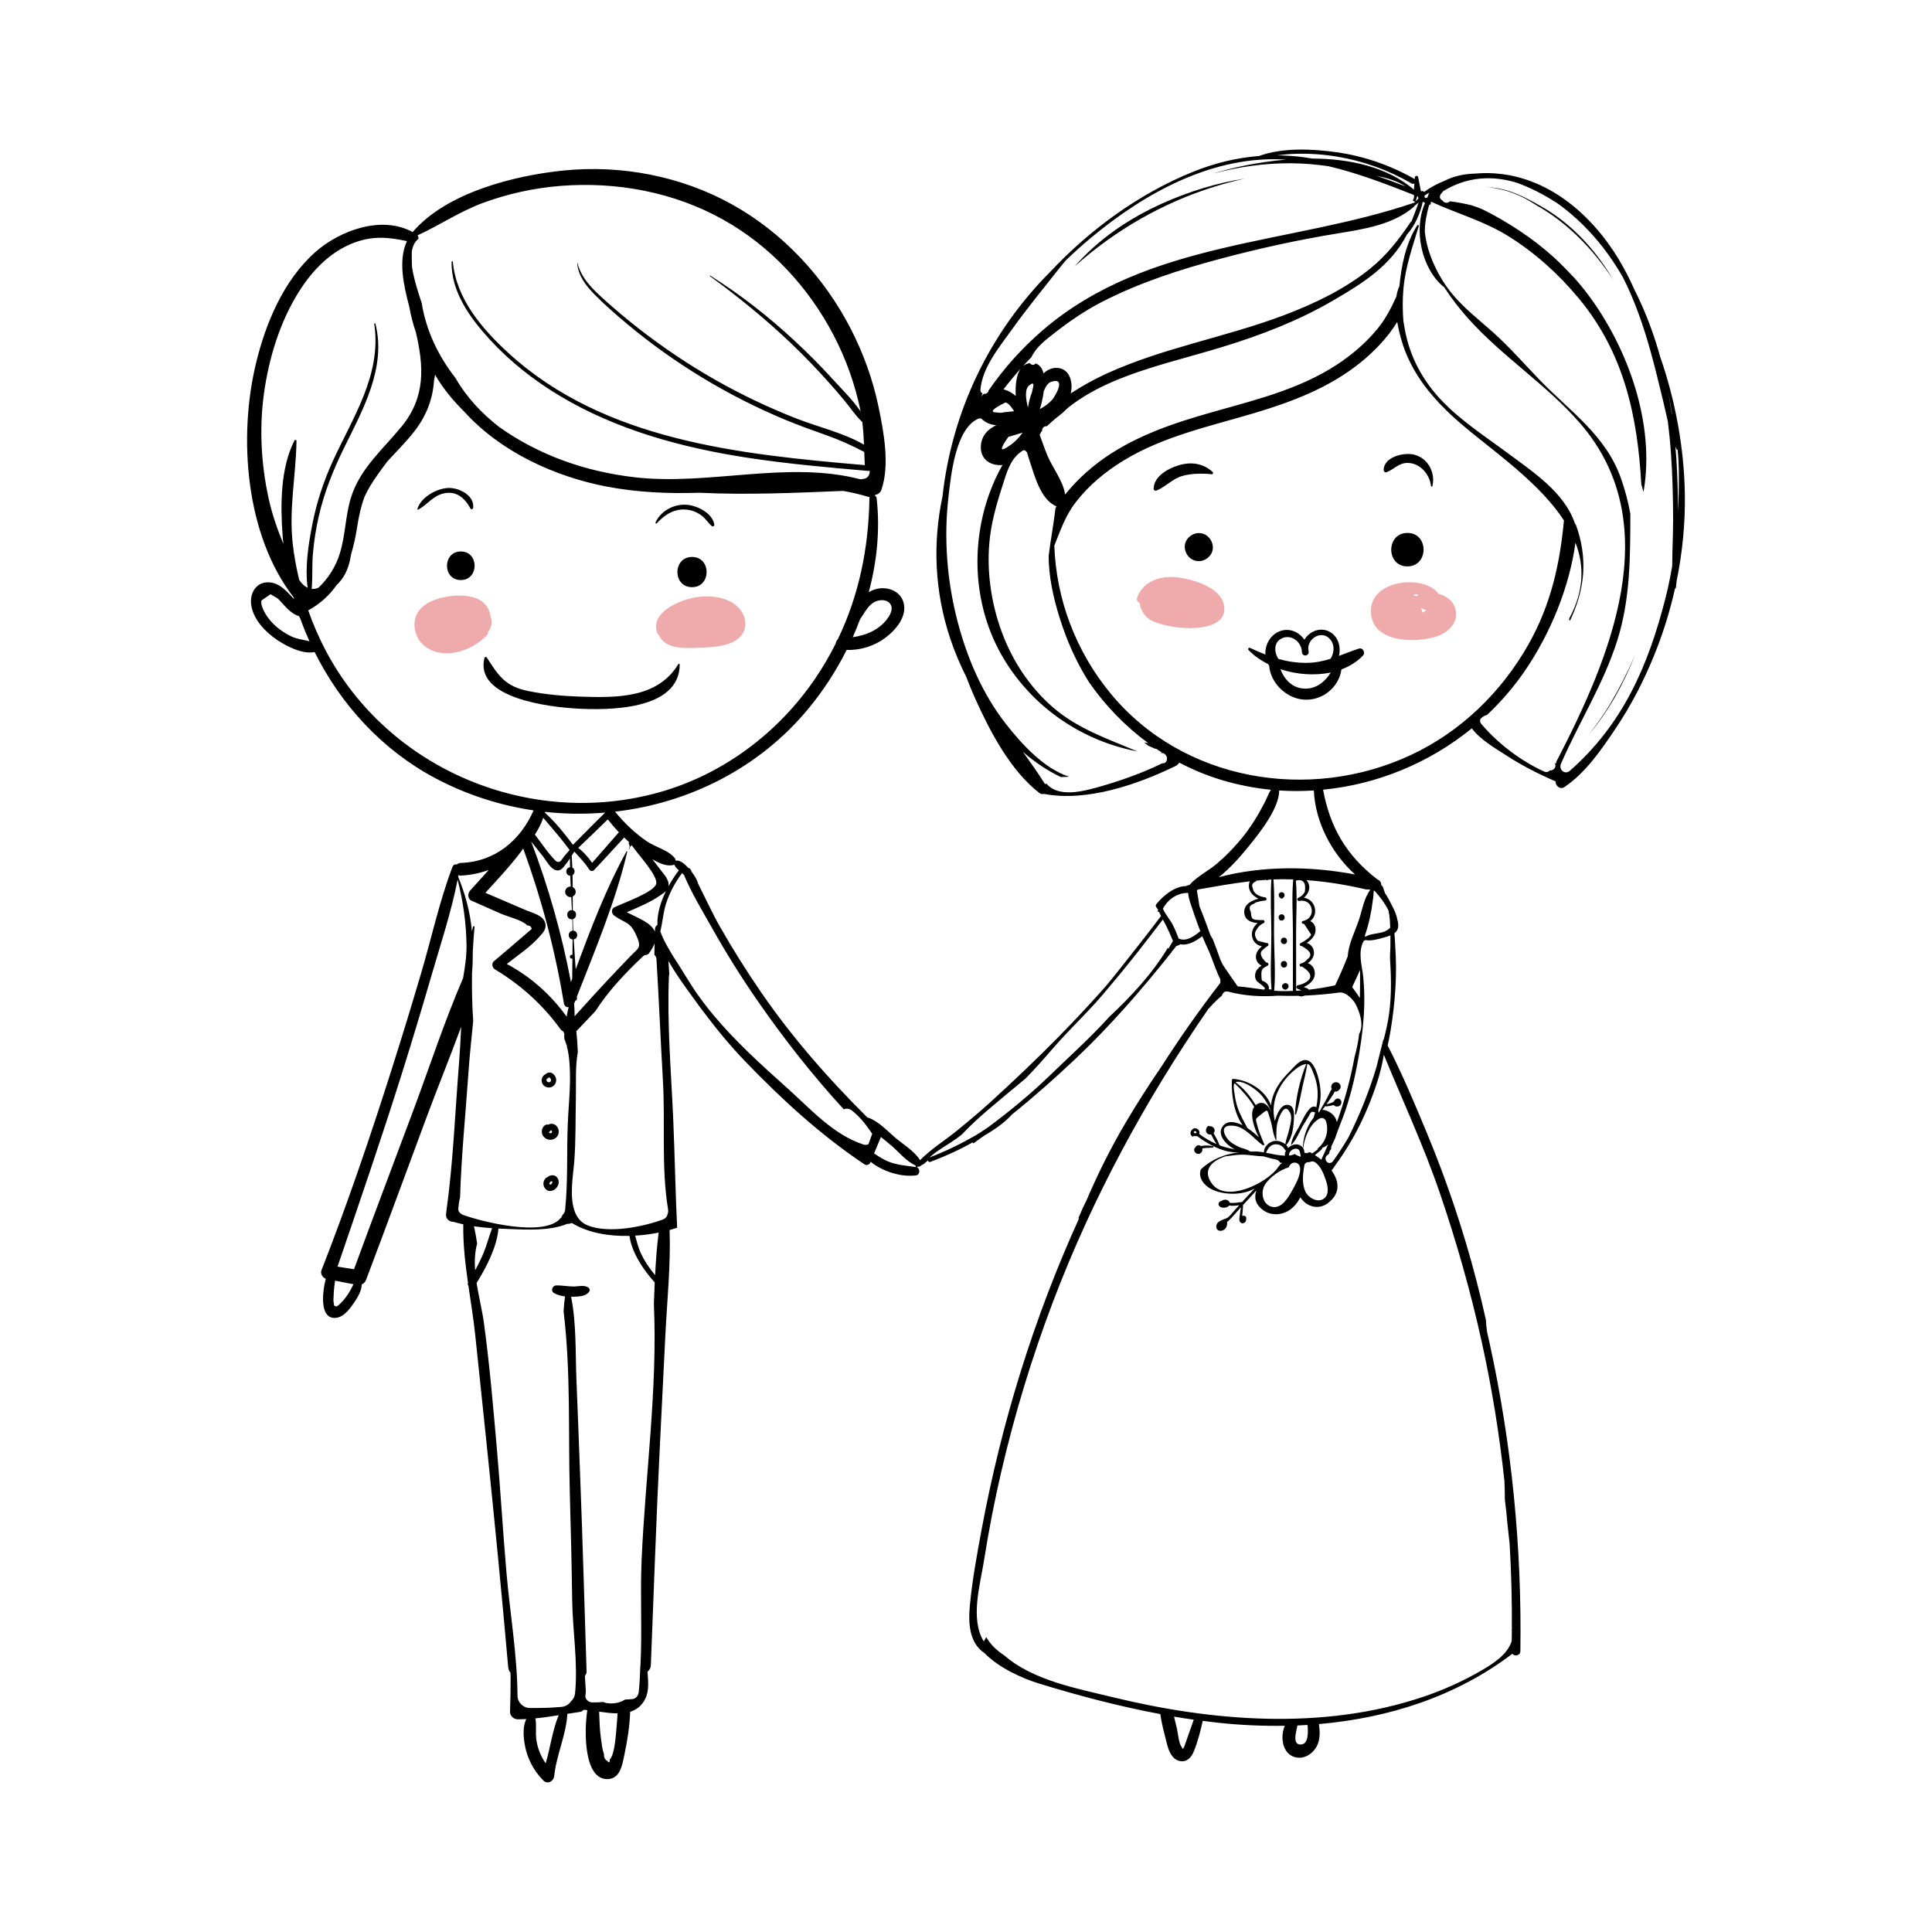 <?xml version="1.0" encoding="utf-8"?>
<!-- Generator: Adobe Illustrator 16.0.0, SVG Export Plug-In . SVG Version: 6.00 Build 0)  -->
<!DOCTYPE svg PUBLIC "-//W3C//DTD SVG 1.1//EN" "http://www.w3.org/Graphics/SVG/1.1/DTD/svg11.dtd">
<svg version="1.1" id="Layer_1" xmlns="http://www.w3.org/2000/svg" xmlns:xlink="http://www.w3.org/1999/xlink" x="0px" y="0px"
	 width="350px" height="350px" viewBox="0 0 350 350" enable-background="new 0 0 350 350" xml:space="preserve">
<g>
	<path d="M217.181,96.572c-1.331,0-2.605,1.163-2.55,2.538c0.056,1.375,1.117,2.55,2.538,2.55c1.332,0,2.606-1.164,2.55-2.538
		C219.664,97.746,218.603,96.572,217.181,96.572z"/>
	<path d="M254.974,96.546c-3.907,0-3.917,6.061-0.014,6.061C258.866,102.606,258.876,96.546,254.974,96.546z"/>
	<path d="M256.165,82.359c-1.859-0.452-5.492,0.411-5.499,2.8c-0.002,0.239,0.259,0.487,0.508,0.393
		c1.409-0.536,2.251-1.75,3.924-1.688c2.227,0.081,3.885,2.08,4.143,4.168c0.017,0.134,0.217,0.188,0.254,0.032
		C260.081,85.612,258.684,82.971,256.165,82.359z"/>
	<path d="M219.689,85.497c-1.779-1.609-3.992-1.892-6.294-1.163c-1.882,0.596-4.354,1.975-4.403,4.197
		c-0.007,0.313,0.313,0.426,0.56,0.323c1.675-0.698,2.818-2.098,4.626-2.626c1.644-0.48,3.645-0.492,5.341-0.313
		C219.73,85.937,219.838,85.631,219.689,85.497z"/>
	<path d="M246.17,117.501c-1.273,0.416-2.44,0.89-3.601,1.319c0.416-1.747-0.216-3.78-1.997-4.513
		c-1.656-0.681-3.429,0.184-4.267,1.583c-0.943-1.36-2.632-2.173-4.349-1.583c-1.786,0.615-2.817,2.479-2.723,4.267
		c-0.917-0.357-1.832-0.759-2.753-1.198c-0.245-0.117-0.486,0.179-0.29,0.385c0.957,1.008,2.176,1.857,3.54,2.542
		c0.016,0.028,0.028,0.059,0.045,0.087c0.042,0.068,0.093,0.114,0.141,0.167c0.226,3.106,2.996,5.868,6.116,6.172
		c3.466,0.338,6.539-2.194,6.979-5.459c1.485-0.557,2.826-1.374,3.896-2.5C247.403,118.251,246.91,117.261,246.17,117.501z
		 M231.931,115.809c1.638-1.062,3.555,0.152,3.887,1.896c0.007,0.201,0.026,0.403,0.073,0.607c0.154,0.659,1.198,0.53,1.18-0.151
		c-0.006-0.216-0.035-0.427-0.075-0.636c-0.035-1.999,2.603-3.481,4.045-1.619c0.802,1.036,0.648,2.395,0,3.437
		c-1.329,0.416-2.701,0.72-4.269,0.739c-1.831,0.022-3.537-0.248-5.192-0.713c-0.005-0.006-0.006-0.012-0.01-0.019
		C230.89,118.283,230.699,116.607,231.931,115.809z M236.848,124.74c-2.483,0.165-4.109-1.454-4.877-3.509
		c2.9,0.962,6.175,1.216,9.107,0.599C240.156,123.381,238.645,124.62,236.848,124.74z"/>
	<path d="M122.885,120.313c-3.811,6.298-11.405,6.097-18.001,5.88c-3.032-0.1-6.128-0.393-9.104-0.987
		c-4.199-0.838-5.426-2.694-7.581-6.079c-0.108-0.17-0.384-0.148-0.436,0.059c-1.865,7.394,12.026,8.889,16.436,9.16
		c5.701,0.351,18.905,0.452,18.937-7.967C123.135,120.242,122.953,120.199,122.885,120.313z"/>
	<path d="M83.487,99.904c-3.337,0-3.345,5.176-0.012,5.176C86.813,105.08,86.821,99.904,83.487,99.904z"/>
	<path d="M125.372,100.897c-3.529,0-3.538,5.474-0.012,5.474C128.889,106.372,128.897,100.897,125.372,100.897z"/>
	<path d="M100.71,195.313c-0.106-0.417-0.479-0.875-0.907-0.985c-0.344-0.089-0.721,0.018-0.965,0.267
		c-1.001,0.506-0.947,1.934,0.121,2.329C99.999,197.309,100.979,196.374,100.71,195.313z M99.15,195.961
		c-0.185-0.136-0.178-0.326-0.096-0.523c0.066-0.015,0.134-0.043,0.202-0.102c0.082-0.068,0.149-0.182,0.306-0.145
		c0.002,0,0.008,0.004,0.013,0.006c-0.043-0.021,0.065,0.09,0.063,0.087c0.078,0.094,0.145,0.139,0.175,0.267
		C99.914,195.979,99.488,196.206,99.15,195.961z"/>
	<path d="M101.181,204.673c-0.124-0.563-0.579-1.042-1.172-1.084c-0.256-0.018-0.513,0.056-0.742,0.178
		c-0.034-0.029-0.075-0.052-0.13-0.051c-0.56,0.012-0.908,0.61-0.968,1.112c-0.074,0.623,0.249,1.194,0.807,1.477
		C100.118,206.884,101.464,205.963,101.181,204.673z M99.967,205.187c-0.079,0.118-0.259,0.125-0.39,0.082
		c-0.059-0.019-0.105-0.047-0.146-0.078c0.132-0.179,0.325-0.508,0.498-0.38C100.016,204.876,100.03,205.09,99.967,205.187z"/>
	<path d="M100.275,212.923c-0.385-0.07-0.794,0.066-1.091,0.325c-0.237,0.086-0.443,0.264-0.563,0.497
		c-0.24,0.471-0.241,1.029,0.066,1.469c0.822,1.176,2.397,0.264,2.521-0.934C101.272,213.66,100.914,213.041,100.275,212.923z
		 M99.85,214.542c-0.119,0.089-0.226,0.07-0.282-0.001c-0.021-0.026-0.044-0.084-0.064-0.149c0.008-0.01,0.016-0.013,0.023-0.023
		c0.098-0.141,0.159-0.35,0.358-0.377c0.128-0.018,0.164,0.026,0.171,0.138C100.065,214.269,99.955,214.464,99.85,214.542z"/>
	<path d="M219.997,33.822c1.814-0.563,3.655-1.058,5.507-1.47c-5.136,0.8-10.189,2.37-14.888,4.479
		c-6.034,2.708-11.571,6.434-15.917,11.42C201.98,41.722,210.651,36.724,219.997,33.822z"/>
	<path d="M279.253,37.415c-2.884-1.649-6.034-3.325-9.419-3.463c-0.082-0.003-0.173-0.004-0.263-0.006
		c3.08,0.241,6.001,1.402,8.733,3.224c5.721,3.218,10.415,8.08,13.967,13.574c-0.293-0.493-0.584-0.987-0.894-1.474
		C288.298,44.442,284.245,40.269,279.253,37.415z"/>
	<path d="M305.226,89.46c-0.133-8.037-1.62-16.646-4.465-24.807c-0.238-0.865-0.492-1.725-0.764-2.582
		c-1.014-3.191-2.318-6.459-3.92-9.623c-0.587-1.318-1.221-2.616-1.914-3.884c-4.585-8.379-12.305-15.82-22.145-17.039
		c-1.563-0.194-3.159-0.222-4.739-0.081c-1.986,0.043-3.901,0.451-5.614,1.32c-1.297,0.518-2.533,1.181-3.672,2.006
		c-0.13-0.177-0.406-0.227-0.563-0.063c-0.176-0.88-0.35-1.759-0.528-2.637c-0.07-0.343-0.568-0.249-0.585,0.074
		c-0.005,0.108-0.019,0.215-0.024,0.323c-0.024-0.021-0.041-0.045-0.072-0.063c-4.361-2.48-9.146-4.135-14.119-4.83
		c-4.411-0.617-9.733-0.868-14.021,0.686c-4.045,0.317-8.011,1.276-11.884,2.835c-9.77,3.933-18.65,10.404-25.908,18.118
		c-11.045,11.065-17.864,25.427-19.547,40.732c-1.785,8.386-1.46,17.229,1.434,25.835c0.757,2.25,1.714,4.534,2.839,6.775
		c0.522,1.369,1.078,2.725,1.681,4.062c2.69,5.949,6.342,12.966,11.596,17.041c0.258,0.198,0.57,0.236,0.846,0.164
		c7.726,1.486,16.95-1.708,23.794-5.037c0.339-0.166,0.562-0.39,0.693-0.641c2.433,1.286,4.992,2.35,7.653,3.151
		c2.956,0.891,5.956,1.477,8.958,1.776c-0.441,0.693-0.713,1.512-1.143,2.341c-1.188,2.292-2.506,4.454-4.147,6.46
		c-1.337,1.634-2.829,3.159-4.429,4.536c-1.572,1.354-3.709,2.373-5.071,3.947c-0.193-0.009-0.388,0.042-0.563,0.155
		c0.001,0.003,0.003,0.007,0.003,0.011c-2.064,0.005-4.217,1.772-5.393,3.264c-0.102,0.13-0.174,0.34-0.062,0.492
		c0.145,0.195,0.271,0.399,0.409,0.598v0.003c-0.089,0.024-0.152,0.131-0.095,0.216c0.013,0.02,0.027,0.041,0.041,0.062
		c-0.001,0.009-0.005,0.018-0.006,0.028c0.059,0.004,0.117,0.015,0.171,0.039c0.021,0.009,0.038,0.025,0.058,0.035
		c0.099,0.233,0.205,0.462,0.32,0.688c-2.542,3.399-5.196,6.708-7.821,10.041c-0.73,0.927-1.481,1.838-2.237,2.745
		c-2.792,3.146-5.666,6.221-8.615,9.218c-3.909,3.969-7.956,7.818-12.075,11.569c-2.061,1.877-4.195,3.665-6.36,5.42
		c-2.115,1.713-4.625,3.269-6.542,5.241c-0.974-1.632-3.149-2.925-4.545-4.121c-1.471-1.262-2.955-2.899-4.804-3.573
		c-0.057-0.021-0.11-0.021-0.161-0.012c-7.054-7.007-13.501-14.336-19.161-22.535c-2.686-3.891-5.205-7.896-7.548-12.001
		c-1.418-2.484-2.638-5.175-3.958-7.783c-0.205-0.759-0.643-1.484-1.11-2.084c-0.131-0.236-0.251-0.482-0.385-0.716
		c-0.022-0.011-0.044-0.024-0.067-0.034c-0.086-0.039-0.172-0.068-0.259-0.097c-0.631-0.706-1.464-1.458-2.292-1.308
		c-0.003-0.039-0.013-0.076-0.012-0.116c0.001-0.05,0.001-0.102-0.001-0.151c-0.992-1.551-3.633-2.177-5.151-3.21
		c-2.185-1.487-4.1-3.32-5.769-5.361c-0.012-0.014-0.032-0.023-0.046-0.037c13.425-1.546,26.203-7.905,35.147-18.786
		c2.617-3.184,4.927-6.737,6.83-10.519c2.487,0.097,5.008-0.7,7.001-2.19c1.886-1.413,4.024-3.883,3.285-6.433
		c-0.627-2.166-3.087-2.96-5.111-2.357c-0.417,0.124-0.811,0.308-1.183,0.538c1.498-5.574,2.074-11.355,1.435-17.011
		c-0.029-0.267-0.18-0.444-0.367-0.542c0.022-0.021,0.039-0.045,0.059-0.067c0.499-0.083,0.98-0.4,1.159-0.91
		c1.58-4.533,0.428-10.583-0.539-15.198c-1.022-4.881-2.749-9.626-5.032-14.058c-4.809-9.338-12.308-17.391-21.517-22.499
		c-9.184-5.093-20-7.169-30.434-6.122c-8.861,0.889-21.234,3.958-27.387,11.157c-5.616-3.092-13.207-0.296-17.647,3.641
		c-5.752,5.102-9.003,12.908-10.759,20.24c-3.172,13.253-1.919,30.95,6.819,42.25c0.032,0.112,0.056,0.227,0.088,0.339
		c-1.332-1.374-2.553-2.943-4.584-3.019c-2.4-0.091-3.518,2.174-3.138,4.271c0.467,2.583,2.574,4.744,4.669,6.165
		c1.631,1.104,4.609,2.665,6.792,2.19c4.799,9.63,12.33,17.804,21.901,22.876c5.619,2.978,11.642,4.906,17.771,5.815
		c-2.394,5.426-6.962,9.315-13.186,9.515c-0.302,0.009-0.54,0.117-0.718,0.276c-0.301-0.07-0.649,0.06-0.8,0.458
		c-2.338,6.156-3.762,12.75-5.621,19.067c-1.745,5.932-3.555,11.844-5.43,17.736c-3.888,12.217-8.008,24.347-12.684,36.284
		c-0.226,0.576,0.226,1.322,0.79,1.517c-0.639,2.44-1.177,7.4,1.856,7.077c1.473-0.157,2.629-1.784,3.38-2.914
		c0.542-0.814,1.281-2.047,1.275-3.137c0.362-0.151,0.644-0.456,0.809-0.893c3.726-9.811,7.315-19.678,10.983-29.512
		c2.011-5.392,4.209-10.803,6.222-16.267c-0.107,2.216-0.215,4.412-0.386,6.56c-0.72,9.062-1.073,18.252-2.343,27.253
		c-0.054,0.386,0.03,0.698,0.19,0.94c0.005,0.01,0.013,0.018,0.019,0.027c0.043,0.063,0.091,0.12,0.145,0.172
		c0.002,0.002,0.004,0.004,0.006,0.006c0.267,0.257,0.637,0.388,0.995,0.373c0.575,0.175,1.167,0.318,1.763,0.448
		c-0.07,3.471,0.342,7.036,0.848,10.586c-0.075,0.212-0.037,0.407,0.081,0.56c0.437,3.016,0.927,6.018,1.235,8.938
		c0.688,6.51,1.371,13.019,2.044,19.529c1.398,13.515,2.738,27.026,3.921,40.562c0.039,0.447,0.193,0.793,0.412,1.046
		c0.014,0.265,0.027,0.529,0.029,0.792c0.007,2.098-0.025,4.186-0.105,6.283c-0.028,0.741,0.646,1.365,1.365,1.371
		c0.526,0.005,1.056-0.013,1.587-0.04c-0.667,1.303-0.53,3.111-0.314,4.467c0.407,2.539,1.599,4.858,3.413,6.676
		c0.752,0.754,1.856,0.117,1.951-0.817c0.388-3.806,2.182-7.469,2.382-11.275c0.757-0.121,1.511-0.237,2.255-0.339
		c0.263-0.036,0.498-0.182,0.688-0.38c0.218,0.01,0.443,0.026,0.672,0.048c-0.604,3.924-0.628,12.762,3.789,12.492
		c2.247-0.136,2.588-2.791,2.949-4.5c0.524-2.482,0.938-5.107,1.027-7.698c1.099-0.337,2.041-1.007,2.681-2.24
		c0.817-1.576,0.566-3.318,0.462-5.019c0.34-0.259,0.583-0.657,0.604-1.201c0.531-13.328,0.986-26.661,1.647-39.983
		c0.324-6.538,0.648-13.076,0.973-19.614c0.314-6.336,0.994-12.856,0.778-19.212c0.469-0.128,0.921-0.267,1.364-0.41
		c-0.313-6.513-0.423-13.026-0.705-19.548c-0.375-8.684-1.147-17.408-0.776-26.102c0.005-0.123,0.031-0.23,0.065-0.331
		c-0.053-0.793-0.109-1.586-0.164-2.379c1.349,2.426,3.062,4.743,4.639,6.909c0.591,0.839,1.206,1.662,1.83,2.475
		c2.321,3.091,4.79,6.076,7.469,8.861c6.619,6.88,13.663,13.345,21.615,18.649c0.298,0.198,0.837,0.068,0.982-0.271
		c0.03-0.073,0.06-0.146,0.09-0.22c2.267,1.841,5.727,2.835,8.264,2.462c0.749-0.109,0.742-1.371,0-1.488
		c-1.745-0.276-3.397-0.334-5.063-1.019c-0.934-0.384-1.753-0.923-2.567-1.472c0.417-0.989,0.833-1.979,1.24-2.972
		c0.683,0.57,1.382,1.114,2.005,1.658c1.28,1.118,2.658,2.813,4.271,3.5c-0.037,0.169,0.08,0.384,0.281,0.302
		c0.084-0.033,0.166-0.074,0.249-0.109c0.227,0.052,0.401-0.053,0.494-0.218c0.167-0.077,0.331-0.169,0.496-0.252
		c0.186-0.187,0.394-0.36,0.616-0.521c0.017-0.058,0.042-0.114,0.082-0.163c0-0.005,0.002-0.01,0.003-0.016
		c0.024,0.228,0.201,0.429,0.475,0.325c2.636-0.99,5.21-2.15,7.663-3.536c0.039,0.062,0.07,0.128,0.092,0.201
		c0.626-0.434,1.245-0.881,1.864-1.329c1.868-1.108,3.79-2.385,5.183-3.949c3.97-3.181,7.766-6.561,11.348-9.936
		c6.379-6.011,12.094-12.608,17.537-19.442c-0.015-0.002-0.029-0.009-0.042-0.012c0.325-0.352,0.627-0.729,0.912-1.117
		c0.126,0.012,0.246-0.032,0.329-0.109c0.14-0.012,0.27-0.08,0.333-0.196c1.402,0.299,2.858-0.546,4.025-1.455
		c0.399,0.966,0.827,1.919,1.271,2.867c0.157,0.407,0.312,0.815,0.478,1.22c0.316,0.763,0.813,2.33,1.516,3.713
		c0.018,0.22,0.021,0.437,0.011,0.653c-3.771,4.874-7.314,9.919-10.634,15.106c-2.271,3.319-4.449,6.703-6.493,10.168
		c-2.71,4.588-5.064,9.293-7.12,14.127c-0.214,0.436-0.43,0.87-0.641,1.307c-0.28,0.634-0.552,1.272-0.831,1.907
		c0.041,0.021,0.073,0.056,0.112,0.079c-8.149,17.909-14.013,36.881-17.608,56.154c-0.859,4.609-1.725,9.283-2.166,13.954
		c-0.293,3.092-0.155,6.761,2.632,8.603c2.623,2.7,6.884,4.606,9.907,5.534c7.212,2.213,14.539,4.146,21.963,5.533
		c0.246,1.778,0.739,3.576,1.173,5.291c0.324,1.284,0.88,2.888,2.344,3.211c1.245,0.275,2.086-0.625,2.524-1.677
		c0.714-1.715,1.24-3.736,1.647-5.603c0.981,0.128,1.963,0.257,2.947,0.361c3.942,0.416,7.933,0.604,11.917,0.537
		c-0.982,2.25-0.3,5.669,2.524,5.786c1.335,0.055,2.562-0.838,3.204-1.963c0.723-1.268,0.642-2.734,0.461-4.135
		c12.596-1.09,24.843-4.982,35.031-12.732c0.394,0.51,1.441,0.351,1.454-0.48c0.286-18.795-1.569-37.587-5.605-55.948
		c-0.143-0.649-0.294-1.296-0.442-1.944c-0.089-0.701-0.163-1.402-0.192-2.107c-0.531-2.392-1.104-4.775-1.721-7.147
		c-2.358-9.077-5.35-17.984-8.943-26.646c-2.164-5.216-4.456-10.698-7.136-15.922c0.189-0.872,0.364-1.747,0.512-2.628
		c0.818-4.881,1.245-10.238,0.852-15.453c-0.024-0.735-0.072-1.496-0.14-2.26c0.352-0.263,0.612-0.613,0.679-1.116
		c0.059-0.449-0.025-0.95-0.179-1.456c-0.138-0.896-0.617-1.801-0.991-2.542c-0.346-0.683-0.744-1.458-1.221-2.165
		c-0.121-0.364-0.237-0.73-0.372-1.088c-0.056-0.146-0.167-0.254-0.3-0.323c0.021-0.444-0.188-0.889-0.717-1.06
		c-0.023-0.023-0.045-0.047-0.073-0.07c-5.588-4.324-8.52-9.459-9.75-16.184c9.825-0.954,19.262-4.85,26.946-11.113
		c1.521,2.054,4.231,3.597,6.272,4.92c2.826,1.833,5.836,3.356,8.92,4.706c-0.082,0.765,0.811,1.521,1.55,1.027
		c3.893-2.603,6.746-6.815,9.331-10.664c2.77-4.124,5.057-8.549,6.927-13.147c1.603-3.936,2.877-8.006,3.805-12.153
		c0.087-0.038,0.158-0.118,0.174-0.242c0.05-0.391,0.089-0.784,0.127-1.177C304.799,100.042,305.313,94.751,305.226,89.46z
		 M122.12,156.656c0.011-0.003,0.018-0.013,0.029-0.017c0.164,0.385,0.482,0.712,0.837,1.021c-0.651,0.86-1.303,1.835-1.883,2.889
		c0-0.001,0-0.002,0-0.002c0.199-1.136-0.858-2.192-1.453-2.977c-0.483-0.639-0.973-1.281-1.467-1.922
		C119.494,156.447,120.929,157.043,122.12,156.656z M120.648,161.427c-0.963,1.959-1.623,4.101-1.553,6.125
		c-0.245,0.149-0.427,0.415-0.441,0.811c-0.006,0.138-0.006,0.276-0.011,0.413c-0.699-1.658-3.19-2.515-5.092-3.516
		c2.075-0.913,4.318-1.811,6.085-3.077C119.995,161.926,120.364,161.717,120.648,161.427z M113.045,151.712
		c0.301,0.287,0.606,0.568,0.921,0.841c-0.077,0.119-0.097,0.268-0.002,0.409c0.199,0.298,0.039,0.62-0.05,0.926
		c-0.011,0.037,0.044,0.05,0.058,0.015c0.098-0.26,0.159-0.642,0.458-0.748c0.009-0.003,0.013-0.012,0.021-0.015
		c1.274,1.83,4.766,5.515,4.427,6.973c-0.356,1.534-6.17,3.538-7.591,4.27c-0.639,0.329-0.491,1.156,0.009,1.51
		c1.977,1.402,2.817,1.021,3.924,3.441c1.129,2.47,0.461,2.338-1.121,3.997c-0.83,0.871-1.66,1.742-2.491,2.613
		c-2.55,2.674-5.032,5.414-7.506,8.159c0.002-0.771-0.041-1.527-0.095-2.29c0.008-0.017,0.021-0.03,0.028-0.047
		c0.062-0.16,0.125-0.32,0.187-0.48c0.163-0.031,0.304-0.149,0.301-0.368c-0.001-0.128-0.006-0.256-0.009-0.384
		c3.364-8.625,7.007-17.209,9.123-26.238c0.019-0.081-0.094-0.132-0.136-0.056c-3.746,6.795-6.493,14.078-9.208,21.348
		c-0.118-1.805-0.256-3.609-0.36-5.416c0.871-0.139,0.849-1.514-0.08-1.568c-0.017-0.39-0.035-0.778-0.047-1.168
		c-0.009-0.312-0.013-0.623-0.02-0.935c0.779-0.203,0.772-1.406-0.022-1.587c-0.006-0.833-0.009-1.666-0.009-2.499
		c0.315-0.158,0.542-0.482,0.542-0.851c0-0.372-0.227-0.702-0.546-0.859c-0.003-0.721-0.013-1.441-0.027-2.161
		c0.495-0.288,0.486-1.112-0.036-1.369c-0.025-0.716-0.065-1.432-0.115-2.147c0.161-0.253,0.316-0.508,0.464-0.763
		c0.941,1.053,1.918,2.012,2.697,3.244c0.191,0.302,0.633,0.388,0.893,0.111c1.795-1.917,3.568-3.854,5.345-5.787
		C113.007,151.796,113.021,151.753,113.045,151.712z M98.706,147.208c0.012-0.044,0.026-0.087,0.037-0.131
		c3.626,0.4,7.277,0.435,10.892,0.133c-1.979,1.912-3.891,3.896-5.838,5.84C102.253,150.988,100.614,148.939,98.706,147.208z
		 M103.197,153.985c-0.369,0.405-0.725,0.822-1.074,1.25c-0.169,0.209-0.438,0.708-0.675,0.829c-0.552,0.282-0.88-0.205-1.308-0.676
		c-1.174-1.295-2.173-2.81-3.24-4.2c0.623-0.943,1.139-1.957,1.515-3.036C100.036,150.079,101.702,151.946,103.197,153.985z
		 M112.136,150.799c-0.042,0.03-0.086,0.05-0.125,0.094c-1.584,1.803-3.168,3.605-4.74,5.42c-0.714-0.998-1.536-1.986-2.52-2.709
		c1.784-1.722,3.595-3.42,5.358-5.163C110.75,149.266,111.425,150.052,112.136,150.799z M157.707,109.571
		c1.92-1.789,5.083-0.601,3.295,2.154c-1.476,2.274-3.955,3.352-6.52,3.707c0.479-1.07,0.917-2.157,1.328-3.254
		C156.437,111.302,156.914,110.31,157.707,109.571z M74.603,45.547c0.151-0.925,0.507-1.736,1.194-2.283
		c0.032-0.213-0.009-0.439-0.155-0.628c4-1.832,7.667-4.336,11.846-5.875c4.52-1.664,9.282-2.708,14.082-3.086
		c10.141-0.798,20.52,1.125,29.437,6.112c8.562,4.788,15.444,12.22,19.979,20.884c2.266,4.329,3.917,8.963,4.903,13.749
		c0.007,0.037,0.011,0.073,0.019,0.109c-1.456-2.116-3.445-4.062-5.114-5.897c-2.208-2.429-4.531-4.755-6.94-6.986
		c-4.709-4.359-9.757-8.307-15.19-11.72c-0.063-0.04-0.114,0.058-0.056,0.1c5.213,3.808,10.242,7.894,14.901,12.364
		c2.239,2.147,4.387,4.386,6.461,6.694c1.036,1.153,2.051,2.328,3.042,3.521c1.034,1.246,1.956,2.681,3.138,3.785
		c0.019,0.018,0.039,0.025,0.059,0.038c0.171,1.374,0.256,2.752,0.31,4.129c-3.704-2.153-8.25-3.181-12.134-4.697
		c-5.111-1.996-10.075-4.354-14.843-7.068c-4.774-2.717-9.348-5.785-13.684-9.158c-2.146-1.669-4.234-3.414-6.257-5.231
		c-2.141-1.923-4.255-3.88-4.994-6.765c-0.006-0.024-0.045-0.021-0.043,0.005c0.156,2.294,1.578,4.109,3.134,5.695
		c1.882,1.917,3.934,3.695,5.995,5.415c4.267,3.563,8.805,6.792,13.559,9.673c4.802,2.91,9.822,5.461,15.005,7.62
		c2.487,1.036,5.021,1.938,7.558,2.84c2.369,0.842,4.566,1.844,6.751,2.988c0.027,0.798,0.054,1.595,0.095,2.39
		c-22.508-1.951-47.191-4.373-64.624-20.371c-4.769-4.377-9.383-9.785-10.005-16.47c-0.013-0.139-0.215-0.144-0.219,0
		c-0.126,5.441,3.388,10.228,6.894,14.06c3.688,4.029,8.028,7.431,12.708,10.234c10.337,6.193,22.128,9.384,33.956,11.201
		c7.266,1.116,14.59,1.761,21.909,2.395c0.106,0.009,0.188-0.018,0.258-0.056c0.097,0.632-0.264,1.404-1.09,1.5
		c-0.197,0.023-0.396,0.046-0.593,0.069c-13.213-3.447-27.458,1.2-40.923-0.368c-9.11-1.061-17.413-4.083-24.479-9.088
		c-3.205-2.486-5.949-5.422-7.932-8.874c-3.12-4.002-5.326-8.59-6.13-13.616c-0.279-0.821-0.547-1.644-0.791-2.471
		c-0.299-1.014-0.75-2.533-0.965-4.078C74.595,47.411,74.592,46.489,74.603,45.547z M53.047,98.647
		c-0.743-6.422,0.557-12.408,0.668-18.769c0.003-0.189-0.272-0.269-0.361-0.096c-2.571,5.002-2.561,11.712-2.162,17.198
		c0.038,0.526,0.104,1.049,0.157,1.574c-1.073-2.578-2.005-5.225-2.64-8.065c-1.492-6.679-1.805-13.621-0.716-20.387
		c1.039-6.448,3.198-13.009,6.924-18.421c2.322-3.372,5.419-6.303,9.311-7.742c3.351-1.239,6.23-0.973,9.491-0.257
		c-1.618,3.497-0.593,8.061,0.433,11.906c0.276,1.575,0.677,3.114,1.19,4.613c1.422,6.092,1.806,11.665-2.544,17.014
		c-3.394,4.172-7.592,7.638-9.227,12.956c-1.006,3.274-0.989,6.769-1.994,10.042c-0.773,2.516-2.11,4.568-3.886,6.254
		c-0.406,0.174-0.824,0.258-1.245,0.216c0.014-0.033,0.027-0.067,0.03-0.105c0.169-2.098,0.03-4.215,0.214-6.321
		c0.197-2.256,0.55-4.498,1.053-6.706c0.987-4.331,2.616-8.407,4.572-12.385c3.405-6.927,7.713-14.542,5.695-22.529
		c-0.035-0.14-0.232-0.081-0.211,0.056c1.392,9.23-3.944,16.996-7.579,25.002c-1.646,3.625-2.882,7.421-3.645,11.33
		c-0.708,3.626-1.351,7.755-0.844,11.452c-0.481-0.221-0.957-0.616-1.408-1.255c-0.131-0.187-0.186-0.374-0.186-0.551
		c-0.017-0.034-0.033-0.068-0.049-0.101C53.636,102.615,53.277,100.639,53.047,98.647z M52.776,115.293
		c-1.817-0.862-3.618-2.295-4.656-4.044c-0.305-0.512-1.025-1.859-0.722-2.491c0.537-0.368,1.075-0.735,1.613-1.104
		c0.413,0.243,0.826,0.485,1.24,0.728c0.316,0.254,0.582,0.58,0.855,0.876c0.93,1.007,1.786,1.979,3.08,2.374
		c0.053,0.14,0.122,0.277,0.222,0.445c0.291,0.805,0.594,1.605,0.92,2.397c0.236,0.571,0.486,1.135,0.74,1.697
		C54.97,115.903,53.782,115.771,52.776,115.293z M58.968,117.784c-1.218-2.318-2.258-4.731-3.131-7.205
		c2.204-1.206,3.874-2.769,5.146-4.592c0.438-0.418,0.837-0.896,1.186-1.427c0.825-1.258,1.207-2.714,1.449-4.192
		c0.473-1.563,0.818-3.205,1.081-4.896c0.306-1.964,0.705-3.793,1.354-5.522c0.296-0.628,0.621-1.26,1.005-1.901
		c0.811-1.355,1.897-2.841,3.084-4.422c1.642-1.809,3.394-3.519,4.898-5.45c2.245-2.884,3.367-5.935,3.581-9.199
		c0.079-0.369,0.147-0.736,0.194-1.104c1.408,2.476,3.294,4.737,5.305,6.716c6.596,7.292,16.428,11.784,25.877,13.575
		c5.528,1.047,11.089,1.284,16.666,1.101c8.722,0.417,17.559,0.019,26.077-0.333c1.504,0.259,3.006,0.607,4.508,1.065
		c0.103,0.031,0.201,0.051,0.296,0.06c-0.022,0.067-0.038,0.139-0.039,0.224c-0.152,9.077-1.908,17.612-5.736,25.546
		c-0.208,0.191-0.335,0.465-0.366,0.745c-1.073,2.14-2.29,4.239-3.681,6.289c-6.696,9.875-16.673,17.378-28.184,20.641
		C96.058,150.155,70.333,139.417,58.968,117.784z M98.407,155.196c0.594,0.745,1.308,2.196,2.296,2.448
		c0.646,0.165,1.021-0.134,1.438-0.632c0.392-0.465,0.763-0.974,1.113-1.496c-0.003,0.532,0.001,1.064,0.011,1.598
		c-0.904,0.085-0.895,1.498,0.042,1.534c0.024,0.654,0.051,1.31,0.083,1.964c-0.016-0.001-0.031-0.005-0.047-0.005
		c-0.517,0-0.957,0.437-0.958,0.954c-0.001,0.518,0.436,0.958,0.954,0.958c0.051,0,0.101-0.007,0.15-0.015
		c0.043,0.793,0.084,1.587,0.122,2.38c-0.014-0.001-0.023-0.008-0.038-0.008c-1.076,0-1.078,1.669-0.003,1.669
		c0.041,0,0.07-0.018,0.108-0.021c0.011,0.304,0.023,0.609,0.031,0.913c0.01,0.391,0.013,0.783,0.018,1.174
		c-0.923,0.084-0.923,1.501,0.006,1.575c-0.003,0.936-0.014,1.871-0.028,2.807c-0.039-0.016-0.082-0.026-0.131-0.026
		c-0.449,0-0.451,0.697-0.002,0.697c0.048,0,0.086-0.012,0.125-0.026c-0.019,1.217-0.036,2.432-0.036,3.648
		c-0.077,0.206-0.154,0.412-0.231,0.618c-1.656-8.689-4.053-17.181-7.206-25.46C96.95,153.363,97.678,154.28,98.407,155.196z
		 M94.456,154.192c0.072-0.095,0.121-0.194,0.156-0.292c0.059-0.055,0.125-0.104,0.182-0.161c3.316,9.108,5.789,18.457,7.362,28.028
		c0.085,0.519,0.46,0.717,0.857,0.696c-0.145,0.562-0.266,1.132-0.355,1.716c-2.894-4.006-6.489-7.211-10.843-9.549
		c2.007-1.575,4.303-3.112,5.926-4.954c0.642-0.729,1.283-1.355,1.05-2.387c-0.334-1.483-2.296-1.88-3.439-2.369
		c-2.476-1.058-4.952-2.115-7.425-3.181C90.174,159.288,92.462,156.842,94.456,154.192z M63.516,233.667
		c-0.5,0.885-1.063,1.703-1.799,2.414c-0.199,0.201-0.411,0.389-0.637,0.561c-0.451,0.07-0.646-0.102-0.584-0.519
		c-0.175-0.386-0.048-1.168-0.042-1.569c0.015-0.858,0.141-1.701,0.243-2.548c1.111,0.219,2.223,0.438,3.337,0.644
		C63.852,232.982,63.701,233.34,63.516,233.667z M74.953,200.957c-3.601,9.66-7.271,19.3-10.822,28.979
		c-0.994-0.163-1.989-0.32-2.984-0.474c3.983-11.665,7.995-23.326,11.689-35.088c1.853-5.898,3.64-11.816,5.362-17.754
		c1.644-5.669,3.57-11.443,4.703-17.266c0.985,3.848,1.57,7.948,1.615,11.89c0.023,2.022-0.287,3.987-0.62,5.944
		C80.543,184.94,77.884,193.092,74.953,200.957z M83.898,220.092c-0.192-0.071-0.381-0.188-0.536-0.338
		c-0.026-0.001-0.053-0.004-0.08-0.006c0-0.023,0.001-0.049,0.002-0.073c-0.176-0.2-0.287-0.45-0.261-0.732
		c0.063-0.716,0.158-1.385,0.322-2.035c0.232-7.612,1.013-15.243,1.537-22.83c0.205-2.973,0.537-6.03,0.842-9.109
		c-0.198-2.89-0.262-5.813-0.213-8.715c0.114-1.316,0.144-2.631,0.136-3.872c0.079-1.541,0.187-3.069,0.325-4.575
		c-0.11-0.05-0.247-0.028-0.29,0.13c-0.07,0.256-0.125,0.519-0.189,0.778c-0.31-3.444-1.168-6.625-2.49-9.873
		c0.018-0.095,0.04-0.189,0.057-0.284c0.124,0.042,0.261,0.067,0.417,0.061c1.709-0.068,3.424-0.43,5.065-1.021
		c-1.136,1.248-2.256,2.509-3.387,3.749c-0.458,0.502-0.46,1.502,0.256,1.816c1.796,0.787,3.589,1.583,5.382,2.379
		c1.198,0.532,3.833,1.13,4.706,2.09c0.47,0.026,0.746,0.246,0.827,0.657c-0.761,0.652-1.522,1.305-2.283,1.957
		c-1.522,1.306-3.041,2.616-4.581,3.9c-0.481,0.402-0.264,1.184,0.208,1.468c4.688,2.828,8.661,6.401,11.871,10.837
		c0.15,0.207,0.336,0.338,0.535,0.413c0.021,0.146,0.075,0.285,0.154,0.412c-0.019,0.313-0.021,0.621,0.006,0.923
		c0.149,0.366,0.28,0.749,0.395,1.146c0.029,0.022,0.055,0.05,0.086,0.065c-0.006,0.06-0.009,0.119-0.016,0.179
		c0.133,0.497,0.241,1.019,0.316,1.568c0.56,4.083,0.024,8.234-0.155,12.322c-0.229,5.254,0.061,10.435-0.487,15.691
		c-0.038,0.364-0.192,0.646-0.407,0.854c-0.063,0.136-0.138,0.263-0.22,0.386c0,0.039-0.001,0.078-0.001,0.117
		c0,0.009,0.002,0.017,0.002,0.026c-0.029-0.004-0.058-0.005-0.086-0.009C98.814,224.371,86.822,221.174,83.898,220.092z
		 M86.072,230.134c-0.119-1.643-0.056-3.273,0.368-4.862c-0.162-1.05-0.342-2.093-0.573-3.115c1.089,0.159,2.191,0.264,3.285,0.339
		c-0.569,1.483-0.948,3.044-1.563,4.514C87.139,228.082,86.627,229.119,86.072,230.134z M98.854,319.443
		c-0.878-1.277-1.47-2.695-1.694-4.303c-0.175-1.256,0.069-2.605-0.171-3.84c1.406-0.14,2.818-0.35,4.221-0.573
		C100.069,313.481,99.714,316.564,98.854,319.443z M111.743,312.265c-0.132,1.285-0.288,5.483-1.271,6.477
		c0.008,0.574-0.143,0.665-0.452,0.27c-0.443-0.248-0.643-0.661-0.597-1.24c-0.332-0.908-0.43-1.944-0.564-2.894
		c-0.226-1.599-0.258-3.194-0.322-4.798c1.108,0.156,2.251,0.311,3.341,0.316C111.845,311.019,111.807,311.643,111.743,312.265z
		 M116.232,282.618c-0.274,6.275,0.11,12.594-0.195,18.847c-0.012,0.238-0.03,0.478-0.054,0.717
		c-0.032,1.437-0.119,2.877-0.267,4.325c-0.075,0.725-0.549,1.293-1.313,1.313c-0.393,0.011-0.784,0.039-1.174,0.072
		c-0.837,0.541-1.89,0.808-3.205,0.655c-0.278-0.032-0.52-0.114-0.744-0.218c-0.671,0.06-1.344,0.097-2.021,0.079
		c-0.603-0.016-1.274-0.547-1.209-1.21c0.025-0.254,0.05-0.509,0.085-0.759c-0.048-0.951-0.109-1.902-0.177-2.857
		c0.193-0.184,0.316-0.448,0.305-0.801c-0.379-11.799-0.704-23.601-1.161-35.396c-0.223-5.774-0.428-11.55-0.669-17.323
		c-0.204-4.897,0.006-10.271-0.971-15.143c0.172,0,0.342-0.002,0.51-0.01c1.004-0.042,2.224-0.055,2.799-0.979
		c0.15-0.24,0.029-0.537-0.188-0.681c-0.767-0.51-1.731-0.195-2.606-0.188c-1.079,0.01-2.151-0.226-3.223-0.19
		c-0.728,0.024-1.043,1.024-0.369,1.396c0.599,0.331,1.278,0.505,1.971,0.588c-0.122,0.901-0.207,1.815-0.256,2.739
		c1.325,10.881,0.829,21.922,1.127,32.865c0.176,6.454,0.345,12.909,0.428,19.365c0.071,5.532,1.077,11.426,0.524,16.912
		c-0.064,0.64-0.349,1.127-0.737,1.478c-0.354,0.53-0.923,0.929-1.712,1.004c-1.921,0.183-3.831,0.215-5.76,0.197
		c-1.208-0.011-2.21-1.012-2.218-2.218c-0.051-7.432-1.351-14.842-1.995-22.237c-0.655-7.528-1.088-15.073-1.75-22.601
		c-0.664-7.546-1.313-15.173-2.336-22.679c-0.32-2.347-0.946-4.797-1.33-7.249c1.761-2.86,3.669-6.467,3.963-9.868
		c0.586,0.031,1.169,0.058,1.742,0.078c3.391,0.125,7.461,0.38,10.644-0.903c0.027-0.011,0.048-0.029,0.073-0.044
		c0.279,0.037,0.569-0.017,0.817-0.15c2.919,1.797,6.703,2.442,10.465,2.348c0.372,3.075,2.708,6.401,4.567,8.43
		c-0.06,1.281-0.108,2.563-0.157,3.842C119.151,251.563,116.903,267.256,116.232,282.618z M118.679,230.997
		c-1.058-1.243-1.963-2.6-2.643-4.095c-0.443-0.973-0.68-2.027-0.971-3.053c1.452-0.087,2.889-0.277,4.258-0.552
		C119,225.838,118.814,228.415,118.679,230.997z M120.954,219.89c-0.081,0.443-0.359,0.855-0.893,1.047
		c-3.721,1.34-9.713,2.55-13.527,1.082c-1.126-0.434-1.837-1.236-2.283-2.233c-0.012-0.001-0.024-0.002-0.036-0.003
		c0.001-0.026,0.001-0.052,0.002-0.078c-1.16-2.708-0.377-6.833-0.187-9.267c0.3-3.833,0.21-7.711,0.294-11.556
		c0.06-2.735-0.138-5.563,0.352-8.266c-0.049-1.272-0.13-2.541-0.271-3.798c1.153-1.209,2.307-2.419,3.455-3.635
		c2.361-3.697,5.54-7.03,8.583-9.9c0.236-0.223,0.493-0.309,0.734-0.3c0.099-0.08,0.205-0.146,0.324-0.185
		c0.235-0.328,0.456-0.659,0.656-0.996c0.188-0.317,0.32-0.612,0.427-0.894c-0.02,0.69-0.025,1.384-0.04,2.075
		c0.211,0.172,0.363,0.435,0.384,0.791c0.445,7.306,0.736,14.628,1.164,21.937c0.45,7.677-0.323,15.749,0.929,23.326
		C121.072,219.337,121.046,219.63,120.954,219.89z M157.333,207.278c-0.271,0.129-0.582,0.171-0.892,0.07
		c-5.474-1.77-9.608-6.46-13.792-10.205c-4.728-4.232-9.465-8.506-13.527-13.399c-0.602-0.725-1.182-1.47-1.753-2.222
		c-0.307-0.419-0.621-0.831-0.921-1.255c-1.623-2.291-3.037-4.842-4.625-7.216c-0.008-0.013-0.017-0.026-0.025-0.041
		c-0.553-0.989-1.625-2.658-2.175-4.288c0.418-1.643,0.504-3.346,1.025-4.98c0.651-2.04,1.649-3.875,2.924-5.574
		c0.121,0.107,0.233,0.217,0.335,0.329c1.39,3.334,3.379,6.581,5.083,9.616c2.507,4.464,5.224,8.813,8.136,13.025
		c4.775,6.905,10.029,13.623,15.733,19.826c0.445-0.182,0.979-0.17,1.447,0.195c1.515,1.184,2.602,2.612,3.671,4.19
		c0.011,0.017,0.018,0.034,0.028,0.051C157.776,206.025,157.557,206.652,157.333,207.278z M302.909,75.18
		c-0.026-0.099-0.053-0.198-0.079-0.295c-0.185-1.295-0.385-2.587-0.624-3.871C302.492,72.393,302.726,73.784,302.909,75.18z
		 M258.905,34.917c-0.106,0.287-0.213,0.573-0.318,0.859c0,0,0,0.002-0.001,0.003c-0.01,0.001-0.017,0.002-0.027,0.003
		c-0.308,0.167-0.466,0.11-0.472-0.171c-0.026-0.057-0.033-0.115-0.044-0.174C258.327,35.257,258.615,35.083,258.905,34.917z
		 M256.736,35.554c0.054,0.022,0.107,0.043,0.16,0.064c0.021,0.115,0.04,0.231,0.059,0.346c-0.177,0.168-0.348,0.344-0.511,0.526
		C256.538,36.18,256.637,35.867,256.736,35.554z M257.006,36.672c-0.405,1.162-0.853,2.303-1.301,3.444
		c-0.048,0.034-0.096,0.068-0.146,0.101c-2.101,3.108-4.313,6.011-7.384,8.484c-4.612,3.712-10.051,6.313-15.559,8.397
		c-10.529,3.982-21.753,5.858-32.041,10.534c-2.313,1.052-4.521,2.268-6.599,3.637c0.487-1.989-0.186-4.723-2.751-4.622
		c-0.834,0.033-1.559,0.418-2.184,0.998c-0.212-0.895-0.66-1.577-1.471-1.805c-0.206,0.419-0.794,0.286-0.984-0.058
		c-0.524,0.064-0.956,0.263-1.3,0.573c0.508-0.556,1.029-1.1,1.557-1.637c0.917-1.914,2.586-3.143,4.268-4.454
		c2.741-2.137,5.526-4.047,8.63-5.632c6.748-3.448,14.037-5.809,21.343-7.757c6.959-1.857,14.026-3.408,21.135-4.572
		c4.831-0.792,10.165-1.58,13.938-4.859c0.009-0.032,0.02-0.064,0.028-0.095C256.469,37.135,256.74,36.906,257.006,36.672z
		 M190.624,72.403c-0.625,0.704-1.401,1.255-2.244,1.714c0.228-0.718,0.541-1.952,0.709-3.256c0.322-0.815,0.759-1.504,1.337-1.69
		C193.33,68.234,191.053,71.919,190.624,72.403z M186.956,71.04c-0.373,0.99-0.612,1.968-0.721,2.718
		c-0.006,0.038-0.004,0.072-0.007,0.108c-0.379-1.556-0.685-3.388,0.281-4.1C187.633,68.936,187.104,70.183,186.956,71.04z
		 M234.71,27.861c2.494-0.066,4.999,0.097,7.461,0.503c4.794,0.792,9.373,2.444,13.574,4.881c0.184,0.107,0.357,0.073,0.49-0.023
		c-0.028,0.363-0.046,0.728-0.085,1.091c-0.001,0.013-0.004,0.025-0.005,0.038c-4.936-4.166-11.697-5.593-18.41-5.628
		c-0.477-0.081-0.956-0.155-1.436-0.221c-1.669-0.229-3.326-0.346-4.971-0.358C232.451,28.012,233.575,27.891,234.71,27.861z
		 M254.624,33.767c-1.74-0.665-3.489-1.317-5.252-1.929C251.212,32.242,253.104,32.749,254.624,33.767z M183.31,59.709
		c2.72-3.812,5.7-7.435,8.596-11.112c0.38-0.485,0.773-0.955,1.173-1.417c1.436-1.391,2.918-2.734,4.453-4.016
		c9.887-8.247,22.234-15.095,35.452-14.249c-2.526,0.211-4.98,0.579-7.255,1.032c-2.045,0.406-4.067,0.918-6.062,1.524
		c4.611-1.232,9.365-1.916,14.142-1.896c2.334,0.01,4.62,0.211,6.891,0.542c5.281,1.244,10.406,3.216,15.442,5.203
		c0.089,0.354-0.012,0.714-0.223,0.991c0.146,0.095,0.293,0.186,0.437,0.283c-0.03,0.035-0.062,0.069-0.091,0.104
		c-22.567,7.699-48.265,6.795-67.251,23.029c-3.821,3.268-7.156,6.991-9.938,11.035c-0.005,0.023-0.013,0.044-0.017,0.066
		c-0.089,0.406-0.469,0.563-0.817,0.514c-0.18,0.155-0.348,0.324-0.495,0.514c0.082-0.196,0.171-0.389,0.256-0.584
		c-0.238-0.108-0.415-0.327-0.392-0.639C177.923,66.585,181.036,62.896,183.31,59.709z M184.014,71.74
		c-0.632-0.563-1.36-0.991-2.219-1.198c0.984-1.307,2.038-2.56,3.13-3.778C184.088,67.91,183.92,69.865,184.014,71.74z
		 M182.138,72.912c0.506,0.054,1.084,0.791,1.578,1.583c-0.568,0.053-1.151,0.14-1.817,0.191c-0.424,0.113-0.847,0.127-1.271,0.041
		C179.215,74.72,179.719,74.115,182.138,72.912z M182.679,79.141c0.435-0.13,0.871-0.257,1.309-0.383
		c0.426-0.126,0.851-0.256,1.274-0.39c-0.649,0.907-1.412,1.726-2.369,2.364C181.112,81.981,181.042,81.45,182.679,79.141z
		 M210.571,138.271c-3.632,1.794-7.887,3.282-11.765,4.361c-2.698,0.75-7.107,1.88-9.229-0.668
		c-0.092,0.023-0.184,0.043-0.274,0.068c-1.249-2.007-2.625-3.91-3.987-5.823c2.107,1.833,4.404,3.395,6.885,4.565
		c0.504-0.012,1.002-0.036,1.494-0.067c-4.614-1.445-8.759-6.093-11.53-9.646c-4.213-5.4-6.989-11.931-8.705-18.526
		c-1.904-7.316-2.504-14.995-1.635-22.512c0.433-3.744,1.238-12.394,5.426-14.177c0.366-0.156,0.699,0.036,0.833,0.307
		c0.008-0.015,0.017-0.03,0.024-0.045c0.154,0.136,0.321,0.262,0.505,0.37c0.594,0.351,1.225,0.506,1.874,0.552
		c-1.473,0.718-2.639,1.787-2.788,3.697c-0.193,2.486,1.8,3.728,3.906,3.517c-0.893,1.585-1.677,3.257-2.322,5.028
		c-3.567,9.775-2.859,20.966,2.489,29.957c5.28,8.879,14.222,15,24.284,16.896c-5.396-2.278-10.909-4.121-15.419-8.08
		c-4.162-3.653-7.252-8.381-9.163-13.564c-1.997-5.42-2.836-11.53-2.122-17.274c0.437-3.511,1.489-6.865,2.575-10.218
		c0.686-2.115,1.373-4.104,3.323-5.34c0.31-0.196,0.605-0.008,0.708,0.26c0.021-0.02,0.043-0.039,0.064-0.059
		c0.177,0.628,0.366,1.249,0.566,1.844c0.9,2.692,1.966,6.762,4.694,7.996c0.043,0.02,0.086,0.027,0.129,0.042
		c-0.072,0.115-0.14,0.23-0.21,0.346c-0.001,0.012,0.004,0.02,0.003,0.032c-0.326,2.855-0.871,5.672-1.219,8.521
		c-0.003,0.464,0,0.929,0.023,1.393c0.199,3.846,1.209,7.769,2.45,11.402c1.239,3.627,2.837,7.007,4.808,10.133
		c2.943,4.246,6.586,8.014,10.761,11.078c-0.256-0.041-0.508-0.094-0.761-0.143c0.237,0.205,0.481,0.401,0.732,0.591
		c0.458,0.196,0.915,0.397,1.367,0.607c0.003-0.034,0.008-0.066,0.009-0.099c0.363,0.247,0.729,0.488,1.1,0.725
		c-0.081,0.035-0.162,0.07-0.243,0.105c0.007,0.003,0.014,0.005,0.021,0.009c0.646-0.15,1.188,0.443,1.156,0.995
		C211.427,137.898,211.091,138.373,210.571,138.271z M211.688,171.896c-0.033-0.077-0.064-0.153-0.096-0.23
		c-2.855,4.734-6.603,8.767-10.626,12.539c-3.33,3.684-7.1,7.07-10.666,10.519c-3.546,3.428-7.315,6.542-11.271,9.474
		c-0.867,0.595-1.738,1.177-2.641,1.69c-2.569,1.466-5.232,2.737-7.996,3.797c0.041-0.035,0.082-0.072,0.123-0.108
		c0.048-0.063,0.11-0.116,0.182-0.162c1.42-1.217,3.073-2.066,4.595-3.162c0.327-0.236,0.643-0.489,0.964-0.735
		c0.063-0.069,0.126-0.138,0.189-0.203c1.548-1.625,3.234-3.146,4.943-4.596c2.119-1.801,4.263-3.557,6.392-5.33
		c1.663-1.703,3.261-3.478,4.879-5.364c3.288-3.834,7.042-7.188,10.201-11.14c3.42-3.988,6.641-8.174,9.802-12.305
		c0.19,0.348,0.382,0.694,0.56,1.047c0.466,0.929,0.877,1.879,1.271,2.839C212.196,170.931,211.915,171.4,211.688,171.896z
		 M213.519,170.019c-0.307-0.82-0.637-1.63-1.029-2.414c-0.507-1.012-1.401-1.973-1.823-2.996c0.499-0.862,1.101-1.602,2.013-2.147
		c0.516-0.308,1.091-0.53,1.682-0.641c0.3-0.056,0.59-0.044,0.872-0.063c0.007,0.028,0.016,0.057,0.023,0.085
		c0.069,1.066,0.552,2.179,0.864,3.149c0.018,0.052,0.037,0.105,0.055,0.158c0.025,0.091,0.051,0.182,0.076,0.273
		c0.042,0.107,0.084,0.214,0.127,0.321c0.331,0.989,0.687,1.971,1.068,2.942C216.416,169.538,214.9,170.692,213.519,170.019z
		 M219.734,170.199c-0.155-0.25-0.294-0.507-0.442-0.761c-0.633-1.756-1.279-3.511-1.993-5.234
		c-0.159-0.968-0.289-1.941-0.481-2.898c0.061-0.055,0.127-0.103,0.203-0.132c-0.005-0.01-0.009-0.021-0.014-0.031
		c3.15-0.549,6.252-1.117,9.395-1.48c-0.526,1.434,0.369,2.581,1.578,3.136c-1.354,0.362-2.771,1.118-2.553,2.714
		c0.169,1.24,1.31,1.62,2.413,1.715c-0.756,0.629-1.244,1.558-0.982,2.588c0.227,0.897,0.926,1.468,1.745,1.618
		c-0.668,0.563-1.222,1.298-1.053,2.208c0.113,0.609,0.498,1.063,0.995,1.263c-0.589,0.415-1.097,0.938-1.169,1.693
		c-0.038,0.387,0.032,0.743,0.249,1.064c0.209,0.312,1.877,1.31,1.458,1.534c-0.044,0.024-0.076,0.054-0.101,0.087
		c-1.593-0.201-3.178-0.466-4.771-0.595c-0.914-1.34-1.838-2.615-2.698-3.928c-0.143-0.302-0.289-0.601-0.428-0.903
		C220.64,172.635,220.211,171.406,219.734,170.199z M230.316,169.278c0.01,3.277-0.246,6.71,0.035,9.992
		c-0.169-0.021-0.337-0.043-0.505-0.06c0.062-0.221,0.029-0.473-0.101-0.726c-0.084-0.162-0.205-0.286-0.34-0.409
		c-0.753-0.686-0.85,0.108-0.889-1.394c-0.031-1.175,0.182-1.21,1.125-1.749c0.296-0.168,0.102-0.641-0.229-0.552
		c-1.15-1.081-1.305-1.903-0.461-2.466c0.211-0.211,0.447-0.388,0.709-0.532c0.277-0.179,0.108-0.618-0.222-0.54
		c-0.532-0.139-1.062-0.278-1.592-0.417c-0.6-0.773-0.648-1.472-0.146-2.095c0.308-0.559,0.673-0.851,1.246-1.118
		c0.266-0.124,0.131-0.55-0.146-0.542c-0.258,0.007-0.517,0.018-0.774,0.003c-1.18-0.069-1.316-0.121-1.416-1.437
		c-0.406-0.793-0.243-1.284,0.488-1.472c0.247-0.206,0.523-0.338,0.832-0.395c0.414-0.135,0.878-0.179,1.306-0.242
		c0.352-0.051,0.221-0.531-0.073-0.567c-0.926-0.112-2.097-0.597-2.199-1.656c-0.284-0.542-0.092-0.96,0.579-1.258
		c0.019-0.042,0.041-0.073,0.061-0.111c0.598-0.058,1.197-0.106,1.799-0.145c0.014,0.013,0.025,0.021,0.038,0.034
		c0.104,0.086,0.236,0.039,0.291-0.055c0.197-0.012,0.393-0.027,0.59-0.037C230.106,162.623,230.307,165.993,230.316,169.278z
		 M215.542,313.567c-0.204,0.582-0.409,1.164-0.613,1.745c-0.136,0.388-0.272,0.776-0.408,1.164
		c-0.196,0.409-0.336,0.422-0.417,0.037c-0.554-0.527-0.72-2.681-0.901-3.405c-0.175-0.699-0.33-1.415-0.513-2.122
		c1.188,0.201,2.379,0.384,3.572,0.553C216.009,312.211,215.78,312.89,215.542,313.567z M235.527,316.033
		c-1.44-0.081-0.69-2.331-0.488-3.445c0.611-0.025,1.223-0.057,1.833-0.095C236.992,313.749,237.094,316.121,235.527,316.033z
		 M260.871,216.214c2.991,8.77,5.53,17.694,7.53,26.741c1.855,8.39,3.231,16.871,4.146,25.401c0.044,1.1,0.072,2.198,0.072,3.296
		c0.184,1.43,0.343,2.86,0.459,4.292c0.147,1.238,0.276,2.48,0.404,3.723c0.304,5.183,0.442,10.377,0.405,15.573
		c-0.018,0.057-0.026,0.117-0.045,0.173c0.017,0.018,0.029,0.04,0.044,0.06c-0.004,0.608-0.018,1.218-0.027,1.826
		c-0.796,2.463-3.303,4.048-5.472,5.316c-3.357,1.963-6.982,3.581-10.667,4.815c-18.074,6.054-38.035,4.45-56.271,0.001
		c-6.218-1.517-14.328-3.017-19.445-7.489c-1.433-0.938-2.601-2.044-3.335-3.363c-0.14,0.265-0.293,0.521-0.447,0.775
		c-2.526-4.056-0.634-10.363,0.052-14.719c0.848-5.392,1.889-10.748,3.125-16.064c2.429-10.452,5.563-20.74,9.372-30.772
		c7.138-18.8,16.691-36.436,28.082-52.953c0.792-0.893,1.625-1.736,2.516-2.5c0.017-0.092,0.048-0.177,0.088-0.259
		c0.092-0.1,0.18-0.201,0.251-0.313c0.197-0.151,0.47-0.218,0.81-0.129c3.076,0.806,5.981,0.944,9.035,0.734
		c0.491,0.01,0.976,0.019,1.443,0.028c0.733,0.014,1.465,0.008,2.197-0.007c0.424,0.157,0.813,0.135,1.146-0.041
		c2.151-0.087,4.297-0.28,6.43-0.571c0.019,0.003,0.028,0.013,0.046,0.018c1.02-0.072,2.34,1.285,2.749,2.07
		c0.752,1.44,1.508,3.664,0.757,5.231c-0.028,0.058-0.059,0.108-0.092,0.154c-0.141,1.355-0.45,2.791-0.834,4.192
		c-0.005,0.032-0.01,0.063-0.015,0.095c-0.745,4.008-1.813,7.929-3.189,11.743c-0.157-0.718-0.572-1.371-1.339-1.827
		c-0.424-0.253-0.826-0.379-1.212-0.415c-0.045,0.018-0.092,0.046-0.139,0.068c0.204-0.249,0.398-0.505,0.591-0.763
		c0.027,0.052,0.069,0.095,0.142,0.088c0.486-0.039,0.942-0.128,1.391-0.263c0.26,0.373,0.912,0.365,1.214,0.002
		c0.365-0.438,0.116-1.15-0.487-1.179c-0.231-0.012-0.478,0.162-0.591,0.37c-0.099,0.064-0.176,0.157-0.218,0.273
		c-0.404,0.162-0.815,0.307-1.235,0.413c0.186-0.257,0.37-0.518,0.541-0.784c0.307-0.479,0.7-0.998,0.947-1.547
		c0.18,0.047,0.379,0.036,0.576-0.078c0.044-0.026,0.08-0.064,0.105-0.109c0.285-0.18,0.473-0.522,0.364-0.886
		c-0.234-0.786-1.321-0.805-1.618-0.063c-0.097,0.242-0.063,0.489,0.041,0.696c-0.36,0.524-0.605,1.191-0.898,1.715
		c-0.451,0.812-0.917,1.617-1.365,2.431c-0.01,0.009-0.02,0.013-0.03,0.021c-0.04,0.033-0.077,0.07-0.117,0.104
		c0.01-0.151-0.007-0.293-0.043-0.424c0.52-1.69,0.552-3.507,0.165-5.259c-0.279-1.263-1.079-4.335-2.945-3.776
		c-0.904,0.271-1.756,1.359-2.394,1.997c-0.854,0.854-1.657,1.782-2.27,2.828c-0.588,1.006-1.01,2.166-1.114,3.33
		c-0.962-2.733-4.122-4.631-6.88-4.806c-0.11-0.008-0.195,0.096-0.201,0.198c-0.128,2.649,0.34,5.912,1.938,8.21
		c-1.357-0.689-2.732-0.905-3.557,0.117c-1.169,1.449,0.374,3.295,2.151,4.266c-0.839-0.201-1.69-0.361-2.508-0.654
		c-0.092-0.033-0.18-0.075-0.271-0.11c-0.261-0.755-0.667-1.486-1.08-2.201c0.117-0.123,0.197-0.281,0.199-0.47
		c0.003-0.463-0.471-0.863-0.909-0.762c-0.082-0.101-0.232-0.099-0.327-0.016c-0.434,0.382-0.504,1.146,0.087,1.43
		c0.157,0.076,0.336,0.088,0.505,0.055c0.302,0.603,0.623,1.2,0.993,1.747c-1.121-0.483-2.167-1.103-3.148-1.841
		c0.256-0.593-0.397-1.184-0.989-0.979c-0.61,0.212-0.853,1.184-0.182,1.461c0.088,0.036,0.179-0.025,0.16-0.124
		c-0.001-0.006-0.004-0.013-0.004-0.02c0.189,0.089,0.41,0.103,0.607,0.038c2.06,1.55,5.008,3.166,7.678,2.952
		c-2.704,0.33-4.988,1.247-6.933,3.063c-0.02,0.029-0.042,0.057-0.061,0.085c-0.48,1.428,0.54,2.802,1.899,3.515
		c2.037,1.069,5.629,1.231,7.884-0.119c-0.772,0.806-1.524,1.631-2.274,2.457c-0.759,0.097-1.479,0.248-2.264,0.145
		c-0.053-0.254-0.261-0.48-0.639-0.543c-0.312-0.051-0.638,0.055-0.863,0.233c-0.078,0.01-0.154,0.028-0.223,0.063
		c-0.287,0.147-0.365,0.485-0.21,0.762c0.244,0.433,0.959,0.427,1.363,0.308c0.214-0.063,0.366-0.177,0.465-0.313
		c0.212,0.024,0.426,0.038,0.64,0.039c0.393,0.002,0.811-0.031,1.209-0.124c-0.26,0.286-0.52,0.573-0.781,0.856
		c-0.381,0.413-0.799,0.99-1.236,1.342c-0.385,0.309-0.819,0.333-1.219,0.548c-0.404,0.218-0.753,0.369-0.884,0.854
		c-0.411,1.519,2.016,1.438,1.923-0.439c-0.002-0.033-0.019-0.067-0.034-0.099c0.146-0.109,0.277-0.21,0.362-0.295
		c0.714-0.711,1.369-1.501,2.05-2.244c0.038-0.043,0.078-0.085,0.116-0.128c-0.096,0.553-0.162,1.114-0.242,1.667
		c-0.05,0.342-0.123,0.78,0.139,1.062c0.19,0.203,0.493,0.226,0.726,0.077c0.358-0.23,0.364-0.657,0.31-1.034
		c-0.014-0.095-0.102-0.149-0.181-0.182c-0.174-0.068-0.359-0.08-0.525-0.031c0.011-0.093,0.021-0.185,0.029-0.275
		c0.045-0.518,0.117-1.036,0.13-1.556c0.002-0.042-0.017-0.074-0.039-0.102c0.823-0.893,1.655-1.782,2.459-2.693
		c-0.456,1.267-0.23,2.53,1.228,3.589c1.389,1.01,3.259,0.946,4.684,0.035c0.945-0.604,1.567-1.438,2.044-2.373
		c0.125,0.195,0.265,0.385,0.43,0.567c1.191,1.314,3.105,1.593,4.544,0.509c2.419-1.823,2.038-4.053,0.677-5.938
		c0.027-0.036,0.054-0.073,0.08-0.109c0.063-0.055,0.121-0.114,0.174-0.188c0.1-0.142,0.192-0.288,0.288-0.433
		c0-0.001,0-0.002,0-0.003c2.4-3.275,4.423-6.829,5.986-10.575c1.262-3.025,2.423-6.336,2.947-9.651
		C254.127,199.461,257.939,207.614,260.871,216.214z M234.226,168.805c-0.002,3.57-0.004,7.142-0.007,10.711
		c-0.685,0.027-1.37,0.04-2.061,0.029c-0.443-0.008-0.885-0.034-1.326-0.067c0.283-3.346-0.018-6.853-0.037-10.199
		c-0.02-3.292,0.153-6.669-0.095-9.962c0.599-0.023,1.2-0.039,1.806-0.038c0.59,0.001,1.181,0.013,1.77,0.032
		c-0.015,0.046-0.015,0.092-0.001,0.134C233.99,162.525,234.228,165.736,234.226,168.805z M235.372,163.212
		c2.421-0.489,3.146,2.8,1.009,3.543c-0.064,0.012-0.128,0.036-0.193,0.055c-0.053,0.014-0.101,0.034-0.158,0.045
		c0.001,0.001,0.001,0.004,0.002,0.006c-0.022,0.008-0.046,0.012-0.067,0.022c-0.293,0.129-0.073,0.534,0.2,0.486
		c0.026-0.004,0.047-0.014,0.072-0.02l1.295,1.974c-0.209,0.366-0.488,0.659-0.839,0.879c-0.345,0.275-0.715,0.472-1.104,0.679
		c-0.26,0.138-0.084,0.594,0.201,0.487c1.681,0.909,2.027,1.715,1.04,2.416c-0.302,0.393-0.697,0.653-1.185,0.781l0.002,0.006
		c-0.023,0.009-0.048,0.013-0.071,0.023c-0.289,0.125-0.082,0.635,0.213,0.516c0.022-0.009,0.046-0.02,0.069-0.029v0.001
		c1.829,1.17,2.006,2.157,0.53,2.964c-0.405,0.218-0.831,0.362-1.28,0.438c-0.268,0.062-0.358,0.505-0.081,0.623
		c0.253,0.106,0.507,0.205,0.76,0.308c-0.327,0.025-0.653,0.058-0.981,0.075c-0.002-3.561-0.004-7.124-0.006-10.684
		c-0.002-3.042,0.229-6.228-0.043-9.282c1.337-0.313,1.884,0.361,1.623,2.048c-0.287,0.505-0.695,0.875-1.225,1.111
		C234.859,162.847,235.063,163.275,235.372,163.212z M244.963,178.811c0.47-0.985,0.953-2.023,1.428-3.094
		c0.004,1.701,0,3.389-0.035,5.076C245.902,180.12,245.439,179.458,244.963,178.811z M227.204,200.511
		c-0.881,1.272-0.018,3.82,0.85,5.536c-0.567-0.568-1.301-1.181-2.08-1.687c-0.651-1.292-1.399-2.5-1.832-3.911
		c-0.227-0.736-0.385-1.481-0.482-2.245c-0.069-0.549-0.321-1.513-0.003-1.976C225.007,197.563,226.241,198.873,227.204,200.511z
		 M223.83,196.074c0.098-0.061,0.213-0.105,0.368-0.11c1.272-0.041,2.92,1.122,3.807,1.928c1.048,0.95,1.622,2.111,2.239,3.332
		c0.002,0.028,0.003,0.057,0.006,0.084c-0.536-1.104-1.305-1.829-2.341-1.378c-0.167,0.072-0.304,0.168-0.428,0.273
		C226.536,198.639,225.322,197.121,223.83,196.074z M228.727,207.439c0.056,0.039,0.113,0.03,0.165,0.006
		c0.065,0.053,0.189,0.016,0.153-0.085c-0.008-0.022-0.018-0.044-0.026-0.066c0.009-0.043,0.004-0.088-0.021-0.128
		c-0.021-0.033-0.047-0.069-0.071-0.105c-0.255-0.666-0.552-1.315-0.792-1.989c-0.166-0.467-0.309-0.944-0.432-1.425
		c-0.272-1.066-0.324-0.882,0.773-1.777c1.271-1.037,1.052-0.828,1.47,0.371c0.139,0.397,0.25,0.806,0.357,1.214
		c0.231,0.89,0.319,1.84,0.648,2.696c0.012,0.03,0.032,0.048,0.052,0.063c0.026,0.082,0.047,0.166,0.078,0.247
		c0.029,0.076,0.152,0.074,0.151-0.02c-0.002-0.171-0.005-0.342-0.007-0.513c0.007-0.134,0.007-0.292,0-0.47
		c0-0.658,0.028-1.314,0.174-1.964c0.118-0.529,0.307-1.089,0.557-1.566c0.327-0.628,1.029-1.992,1.838-0.144
		c0.336,0.767-0.15,2.432-0.336,3.205s-0.509,1.504-0.608,2.292c-0.539-0.433-1.358-0.663-1.9-0.601
		c-0.992,0.116-2.023,1.042-1.967,2.086c-0.485-0.087-0.934-0.154-1.31-0.162c-0.414-0.01-0.816-0.007-1.214,0.002
		c-0.587-0.469-1.409-0.537-2.097-0.87c-0.568-0.275-1.177-0.611-1.645-1.038c-0.67-0.608-2.252-3.107,0.853-2.751
		C225.586,204.18,227.195,206.341,228.727,207.439z M232.78,209.366c-1.092-0.03-2.336-0.316-3.429-0.529
		c0.322-0.738,0.73-1.454,1.637-1.54c0.502-0.048,1.012,0.122,1.384,0.471c0.231,0.218,0.369,0.501,0.588,0.721
		C232.803,208.771,232.72,209.074,232.78,209.366z M228.895,209.485c0.477,0.134,0.951,0.275,1.432,0.396
		c0.442,0.11,0.936,0.127,1.307,0.406c0.126,0.094,0.203,0.209,0.246,0.33c0.137,0.023,0.275,0.044,0.413,0.068
		c-0.133,0.088-0.269,0.187-0.403,0.282c-0.042,0.143-0.139,0.27-0.291,0.36c-0.02,0.059-0.049,0.119-0.09,0.179
		c-1.938,2.774-9.387,6.53-11.991,2.881c-1.751-2.455,0.039-4.096,2.444-4.895c0.972-0.116,1.943-0.292,2.925-0.31
		C226.234,209.161,227.559,209.454,228.895,209.485z M229.205,214.532c0.844-1.249,2.636-2.596,4.271-3.064
		c0.063-0.148,0.114-0.271,0.059-0.135c0.429-1.062,1.893-0.907,1.991,0.269c0.118,1.41-0.932,3.168-1.595,4.345
		c-0.671,1.19-1.836,3.038-3.468,2.689C228.648,218.247,228.307,215.86,229.205,214.532z M235.447,209.492
		c-0.118-0.058-0.275-0.11-0.447-0.162c-0.001-0.008-0.002-0.015-0.002-0.022c-0.16-0.047-0.305-0.138-0.408-0.273
		c-0.304,0.168-0.66,0.261-1.05,0.305c-0.118-0.611,0.517-1.187,1.135-1.243c0.749-0.067,0.822,0.561,0.916,1.128
		c0.007,0.039,0.025,0.069,0.051,0.094c-0.03,0.09-0.053,0.181-0.055,0.274C235.541,209.557,235.499,209.519,235.447,209.492z
		 M234.577,207.325c-0.412,0.052-0.868,0.308-1.224,0.654c-0.062-0.211-0.186-0.401-0.354-0.567c0.021-0.004,0.042-0.013,0.058-0.03
		c0.995-1.139,1.241-2.948,1.336-4.413c0.057-0.88,0.22-2.639-1.043-2.808c-1.071-0.144-1.708,1.089-2.047,1.895
		c-0.141,0.338-0.251,0.689-0.34,1.046c-0.965-3.77,1.062-7.477,4.146-9.717c0.337-0.245,1.001-0.595,1.534-0.627
		c-1.135,2.735-1.898,6.165-2.048,9.063c-0.006,0.124,0.171,0.136,0.206,0.027c0.534-1.628,0.798-3.357,1.166-5.029
		c0.297-1.343,0.668-2.697,0.858-4.062c0.082,0.008,0.16,0.025,0.23,0.057c0.344,0.151,0.709,1.176,0.855,1.527
		c0.324,0.783,0.561,1.591,0.691,2.43c0.2,1.291,0.113,2.573-0.141,3.832c-0.304-0.223-0.741-0.21-1.169,0.228
		c-0.828,0.848-1.403,2.257-1.964,3.292c-0.552,1.02-1.317,2.109-1.445,3.28c-0.003,0.024,0.031,0.034,0.047,0.019
		c0.93-0.903,1.442-2.366,2.102-3.483c0.345-0.583,0.695-1.163,1.057-1.736c0.24-0.383,0.342-0.916,0.851-0.772
		c0.188,0.054,0.264,0.074,0.299,0.121c-0.083,0.313-0.174,0.625-0.273,0.936c-0.136,0.168-0.266,0.341-0.383,0.518
		c-0.968,1.456-1.508,3.181-1.557,4.919C235.691,207.464,235.138,207.255,234.577,207.325z M238.856,208.119
		c-0.216,0.151-0.426,0.313-0.631,0.475c-0.15,0.117-0.334,0.235-0.503,0.365c-0.13-0.075-0.26-0.15-0.387-0.218
		c-0.054-0.001-0.106-0.004-0.157-0.019c-0.261,0.212-0.651,0.244-0.896,0.074c0.032-0.272-0.052-0.575-0.198-0.806
		c0.214-1.895,1.25-4.46,2.959-5.35c0.471-0.245,1.004-0.028,1.169,0.476c0.608,1.862-0.095,3.924-1.626,5.038
		C238.678,208.152,238.767,208.131,238.856,208.119z M236.308,211.076c0.081-0.428,0.537-0.605,0.928-0.535
		c0.271-0.163,0.615-0.209,0.915-0.035c1.056,0.615,1.631,2.114,2.01,3.211c0.34,0.988,0.706,2.484-0.184,3.306
		c-1.118,1.032-2.913,0.024-3.472-1.117C235.812,214.487,236.022,212.579,236.308,211.076z M238.209,209.259
		c0.087-0.077,0.172-0.153,0.255-0.22c0.352-0.283,0.725-0.562,1.021-0.901c0.051-0.059,0.05-0.123,0.028-0.182
		c0.387-0.143,0.752-0.351,1.081-0.619c-0.396,0.927-0.803,1.848-1.234,2.761C238.984,209.787,238.595,209.509,238.209,209.259z
		 M216.718,205.251c-0.085,0.1-0.321,0.043-0.396-0.044c-0.039-0.045-0.056-0.093-0.063-0.142c0.014-0.019,0.019-0.043,0.036-0.06
		c0.109-0.098,0.263-0.129,0.377-0.022C216.738,205.047,216.785,205.172,216.718,205.251z M251.646,183.648
		c-0.212,1.52-0.551,3.085-0.969,4.651c-0.045,0.022-0.08,0.06-0.096,0.117c-0.419,1.622-0.801,3.233-1.209,4.834
		c-1.297,4.399-3.017,8.635-5.057,12.748c-0.888,1.533-1.856,3.019-2.902,4.458c-0.051,0.037-0.094,0.081-0.147,0.114
		c-0.856,0.527-1.587-0.776-0.78-1.334c0.122-0.082,0.231-0.185,0.33-0.301c-0.016-0.185,0.033-0.382,0.174-0.563
		c0.066-0.085,0.128-0.171,0.193-0.256c-0.043-0.156-0.041-0.336,0.044-0.528c0.211-0.479,0.435-0.948,0.663-1.417
		c0.049-0.172,0.099-0.337,0.15-0.484c0.515-1.46,1.128-2.885,1.634-4.35c1.241-3.597,2.05-7.338,2.656-11.09
		c0.72-4.456,1.095-8.827,0.624-13.333c-0.223-2.125-0.976-4.308,0.025-6.323c0.066-0.135,0.172-0.212,0.289-0.248
		c0-0.006,0-0.015,0-0.021c0.043-0.003,0.09-0.012,0.134-0.015c1.078,0.189,2.329-0.189,3.33-0.475
		c0.369-0.105,0.778-0.216,1.161-0.37c0.02,1.325-0.008,2.663-0.086,4.005C252.031,176.863,252.113,180.316,251.646,183.648z
		 M248.82,161.961c0.019-0.208,0.035-0.414,0.051-0.618c0.064,0.021,0.125,0.05,0.187,0.076c0.938,1.061,1.865,2.248,2.482,3.537
		c0.126,0.573,0.211,1.192,0.256,1.849c0.027,0.41,0.039,0.829,0.057,1.244c-1.165,1.325-3.234,0.802-4.541,1.688
		c0.004-0.046,0.004-0.093,0.009-0.139c-0.023-0.029-0.049-0.054-0.074-0.081c0.727-2.051,1.185-4.234,1.444-6.345
		C248.767,162.764,248.815,162.36,248.82,161.961z M247.435,161.122c0.293-0.005,0.563,0.022,0.822,0.063
		c-1.167,1.493-1.479,3.696-2.07,5.453c-0.708,2.104-1.892,4.357-2.026,6.597c-0.7,1.775-1.457,3.528-2.277,5.26
		c-1.592,0.354-3.193,0.62-4.804,0.8c-0.039-0.103-0.124-0.189-0.243-0.234c-0.219-0.082-0.439-0.161-0.658-0.243
		c1.172-0.523,2.231-1.459,1.974-2.893c-0.137-0.758-0.632-1.25-1.244-1.426c0.729-0.534,1.279-1.291,1.095-2.255
		c-0.136-0.711-0.646-1.24-1.27-1.423c0.93-0.631,1.759-1.51,1.563-2.71c-0.101-0.611-0.464-1.038-0.934-1.244
		c1.593-1.2,0.946-3.935-1.14-4.235c0.755-0.683,1.257-1.668,0.792-2.684c-0.089-0.194-0.215-0.357-0.356-0.504
		C240.288,159.705,243.887,160.287,247.435,161.122z M245.484,158.419c-8.003-1.516-16.775-1.619-24.682,0.496
		c2.176-1.73,4.126-3.993,5.502-5.708c1.708-2.128,5.44-6.686,5.434-10.008c2.098,0.142,4.193,0.133,6.276,0.003
		C238.267,148.888,241.211,154.583,245.484,158.419z M255.609,136.772c-18.41,8.605-41.374,4.749-54.475-11.212
		c-6.236-7.597-9.789-16.969-10.134-26.707c1.087-2.708,1.976-5.374,3.827-7.797c2.365-3.097,5.415-5.615,8.733-7.637
		c7.269-4.432,15.734-6.211,23.799-8.625c6.815-2.04,13.481-4.583,19.077-9.091c2.396-1.929,4.925-4.485,6.687-7.382
		c0.35,2.117,0.973,4.121,1.47,5.382c2.361,5.986,6.868,10.491,11.775,14.486c5.485,4.468,12.824,9.754,16.956,16.096
		c-0.74,7.863-2.341,15.222-6.432,22.458C272.005,125.392,264.639,132.551,255.609,136.772z M282.027,137.826
		c-0.093,0.18-0.135,0.357-0.14,0.525c-0.095-0.045-0.187-0.093-0.28-0.138c0.505,0.617-0.134,1.446-0.786,1.336
		c-0.255,0.269-0.682,0.409-1.072,0.23c-4.27-1.947-8.359-5.061-11.402-8.632c-0.245-0.29-0.328-0.789,0-1.066
		c0.375-0.316,0.685-0.481,1.042-0.56c2.619-2.474,5-5.231,7.049-8.276c4.388-6.517,7.847-14.721,8.975-22.939
		c1.586,4.129,1.605,8.665-1.097,13.669c-0.098,0.178-0.03,0.362,0.096,0.476c2.402-5.068,3.286-10.241,1.465-16.238
		c-0.118-0.388-0.249-0.766-0.39-1.138c-0.085-0.091-0.158-0.194-0.203-0.322c-1.926-5.592-7.573-9.269-12.125-12.649
		c-4.11-3.053-8.486-5.859-12.032-9.591c-3.352-3.527-5.638-7.74-6.572-12.521c-0.11-0.568-0.215-1.157-0.312-1.754
		c-0.155-1.947-0.177-3.902-0.006-5.867c0.351-4.023,1.641-7.589,2.787-11.416c0.053-0.176-0.195-0.263-0.289-0.118
		c-2.028,3.174-2.876,7.261-3.214,10.984c-0.266,0.568-0.453,1.2-0.55,1.892c-0.94,2.063-1.954,4.066-3.453,5.885
		c-2.41,2.922-5.382,5.331-8.623,7.273c-7.304,4.376-15.775,6.123-23.845,8.534c-6.823,2.04-13.485,4.605-19.066,9.144
		c-1.664,1.356-3.463,3.087-5.027,5.039c-0.343-2.404-2.251-4.82-3.171-6.978c-0.526-1.238-0.971-2.544-1.442-3.84
		c0.11-0.195,0.214-0.392,0.314-0.59c0.042-0.042,0.087-0.083,0.129-0.125c-0.016-0.452,0.264-0.885,0.858-0.845
		c0.002,0,0.008-0.002,0.012-0.002c0.898-0.848,1.838-1.643,2.813-2.386c0.468-0.454,0.881-0.849,1.13-1.046
		c2.449-1.939,5.222-3.445,8.087-4.67c6.292-2.688,13.11-4.215,19.641-6.214c6.985-2.138,13.716-4.699,20.046-8.379
		c5.456-3.173,10.53-6.296,13.518-12.045c1.445-1.585,2.422-3.861,2.859-5.949c0.113,0.112,0.257,0.187,0.414,0.239
		c-2.156,4.839-0.644,11.872,3.319,15.175c0.023,0.019,0.056,0.017,0.078,0.002c1.346,2.091,2.861,4.024,4.362,5.707
		c6.183,6.941,14.189,11.978,20.295,19.006C302.093,94.922,291.609,119.335,282.027,137.826z M302.938,102.509
		c-0.333,1.979-0.737,3.952-1.241,5.925c-3.111,12.171-7.694,22.759-17.289,31.186c-0.928,0.816-2.081-0.198-1.624-1.253
		c3.27-7.549,7.675-14.385,10.188-22.3c2.391-7.529,2.364-15.207,2.379-22.985c-0.378-2.147-0.949-4.265-1.663-6.325
		c-2.736-7.893-9.298-12.252-14.851-18.019c-2.75-2.855-5.355-5.844-8.311-8.495c-2.579-2.313-5.38-4.454-7.576-7.153
		c-2.313-2.841-4.474-7.138-4.837-11.198c0.032-1.608,0.344-3.15,0.772-4.721c0.1-0.077,0.206-0.14,0.321-0.176
		c-0.006-0.12-0.015-0.239-0.02-0.361c0.04-0.023,0.079-0.043,0.12-0.067c4.663,2.14,9.548,3.466,13.988,6.241
		c4.85,3.032,9.114,6.894,12.758,11.294c8.157,9.853,10.6,21.267,11.288,33.641c0.077,0.259,0.156,0.516,0.229,0.78
		c0.051,0.187,0.092,0.374,0.139,0.56c0.021-0.021,0.044-0.041,0.051-0.079c2.092-12.142-2.777-25.847-10.001-35.542
		c-0.814-1.094-1.683-2.145-2.59-3.16c-1.118-1.205-2.296-2.396-3.522-3.547c-2.026-1.844-4.2-3.528-6.49-5.034
		c-1.976-1.3-4.262-2.666-6.662-3.839c-0.652-0.262-1.31-0.5-1.973-0.708c-1.256-0.305-2.542-0.543-3.86-0.708
		c-0.411,0.467-1.09,0.285-1.346-0.151c-0.398-0.19-0.646-0.634-0.319-1.111c0.144-0.211,0.308-0.405,0.479-0.592
		c4.403-2.682,9.026-2.843,13.41-1.473c2.411,0.895,4.728,2.066,6.898,3.473c-0.068-0.054-0.136-0.107-0.204-0.161
		c3.834,2.592,7.224,6.096,9.759,9.635c0.963,1.343,1.849,2.729,2.669,4.148c2.145,4.235,3.721,8.802,4.986,13.333
		c0.851,3.04,1.584,6.11,2.325,9.177c0.29,1.199,0.548,2.434,0.837,3.664c0.244,1.958,0.435,3.918,0.568,5.871
		c0.267,3.906,0.367,7.824,0.376,11.738C303.105,96.826,302.943,99.678,302.938,102.509z M304.111,89.257
		c-0.021,1.137-0.065,2.267-0.123,3.394c-0.012-3.253-0.093-6.507-0.314-9.753c-0.047-0.675-0.104-1.349-0.161-2.022
		c0.065,0.158,0.125,0.318,0.194,0.474c0.038,0.087,0.12,0.126,0.206,0.129C304.203,84.121,304.156,86.832,304.111,89.257z"/>
	<path d="M291.716,127.492c-1.146,1.938-2.467,3.745-3.823,5.523c3.59-4.327,6.213-9.078,8.271-14.252
		C294.869,121.761,293.384,124.674,291.716,127.492z"/>
	<path d="M219.742,207.645c-0.608-0.158-1.246-0.146-1.866-0.077c-0.103,0.012-0.226,0.02-0.359,0.031
		c-0.082-0.059-0.175-0.105-0.29-0.128c-0.302-0.057-0.574,0.16-0.691,0.413c-0.015,0.012-0.031,0.021-0.043,0.035
		c-0.501,0.558,0.248,1.342,0.872,1.069c0.383-0.168,0.523-0.58,0.445-0.936c0.067-0.015,0.135-0.031,0.202-0.041
		c0.564-0.078,1.131-0.069,1.696-0.113C219.85,207.888,219.892,207.684,219.742,207.645z"/>
	<path d="M232.181,161.627c-0.578-0.002-0.699,0.722-0.271,1.019l0.122,0.1c0.077,0.081,0.221,0.077,0.296-0.003
		c0.042-0.034,0.083-0.066,0.124-0.1C232.881,162.348,232.748,161.629,232.181,161.627z"/>
	<path d="M232.181,165.638c-0.729,0-0.729,1.129-0.003,1.129C232.905,166.767,232.907,165.638,232.181,165.638z"/>
	<path d="M232.604,169.863c-0.751,0-0.752,1.164-0.002,1.164S233.354,169.863,232.604,169.863z"/>
	<path d="M232.604,174.1c-0.759,0-0.761,1.178-0.002,1.178S233.363,174.1,232.604,174.1z"/>
	<path d="M232.485,178.257c-0.023,0.022-0.048,0.045-0.073,0.067c-0.535,0.488,0.314,1.331,0.807,0.79
		c0.022-0.024,0.045-0.049,0.067-0.073C233.772,178.507,233.019,177.772,232.485,178.257z"/>
	<path d="M81.399,88.398c-2.147-0.018-5.192,1.658-5.793,3.837c-0.021,0.075,0.063,0.131,0.127,0.097
		c1.692-0.875,2.669-2.518,4.677-2.952c2.308-0.499,3.809,0.876,4.82,2.741c0.136,0.25,0.465,0.108,0.492-0.132
		C85.963,89.78,83.282,88.414,81.399,88.398z"/>
	<path d="M124.575,91.459c-2.363-0.24-4.807,1.003-5.819,3.172c-0.065,0.14,0.113,0.302,0.229,0.172
		c1.432-1.604,3.301-2.751,5.529-2.462c0.976,0.127,1.858,0.502,2.638,1.099c0.707,0.542,1.128,1.292,1.793,1.858
		c0.215,0.183,0.488,0.001,0.452-0.262C129.118,93.012,126.401,91.645,124.575,91.459z"/>
	<path fill="#EFABAB" d="M221.694,109.417c-0.74-3.061-5.554-4.44-8.239-4.808c-2.155-0.295-4.472,0.125-6.021,1.507
		c-0.036,0.031-0.069,0.062-0.104,0.095c-0.574,0.541-1.039,1.217-1.335,2.052c-0.154,0.43,0.125,0.82,0.498,0.992
		c0.084,0.991,0.585,1.977,1.378,2.668C210.422,114.145,223.159,115.478,221.694,109.417z"/>
	<path fill="#EFABAB" d="M263.67,110.32c-0.445-1.576-1.674-2.364-3.086-2.747c-0.174-0.257-0.378-0.501-0.64-0.713
		c-3.243-2.607-11.186-1.536-11.566,3.378c-0.481,6.249,8.046,6.419,12.09,4.979C262.5,114.495,264.323,112.624,263.67,110.32z
		 M257.702,110.96c-0.062-0.272-0.162-0.532-0.316-0.765c0.322,0.089,0.579,0.177,0.701,0.247c0.096-0.001,0.174,0.008,0.256,0.014
		C258.229,110.714,258.015,110.879,257.702,110.96z M256.771,108.009c-0.297-0.065-0.604-0.129-0.922-0.189
		c0.102-0.008,0.209-0.014,0.306-0.023c0.098-0.01,0.165-0.073,0.201-0.147c0.19,0.014,0.368,0.025,0.535,0.04
		C256.832,107.787,256.794,107.896,256.771,108.009z"/>
	<path fill="#EFABAB" d="M132.555,109.111c-2.538-1.443-6.065-1.273-8.74-0.331c-1.004,0.354-2.29,0.952-3.302,1.778
		c-0.148,0.093-0.284,0.213-0.408,0.359c-0.858,0.826-1.415,1.845-1.221,3.053c0.081,0.498,0.302,0.943,0.608,1.305
		c1.168,2.392,4.905,2.163,7.071,2.076c2.475-0.1,6.593-0.16,8.018-2.653C135.781,112.601,134.451,110.189,132.555,109.111z"/>
	<path fill="#EFABAB" d="M88.881,111.802c-0.142-1.614-1.208-3.055-3.087-3.583c-2.708-0.761-7.14-0.167-9.28,1.747
		c-1.583,1.417-1.779,3.547-0.96,5.287c0.138,0.378,0.355,0.724,0.637,1.029c0.337,0.421,0.745,0.795,1.217,1.099
		c3.393,2.181,8.282,0.389,10.807-2.316c0.164-0.175,0.217-0.399,0.202-0.618C89.088,113.614,89.264,112.626,88.881,111.802z"/>
</g>
</svg>
